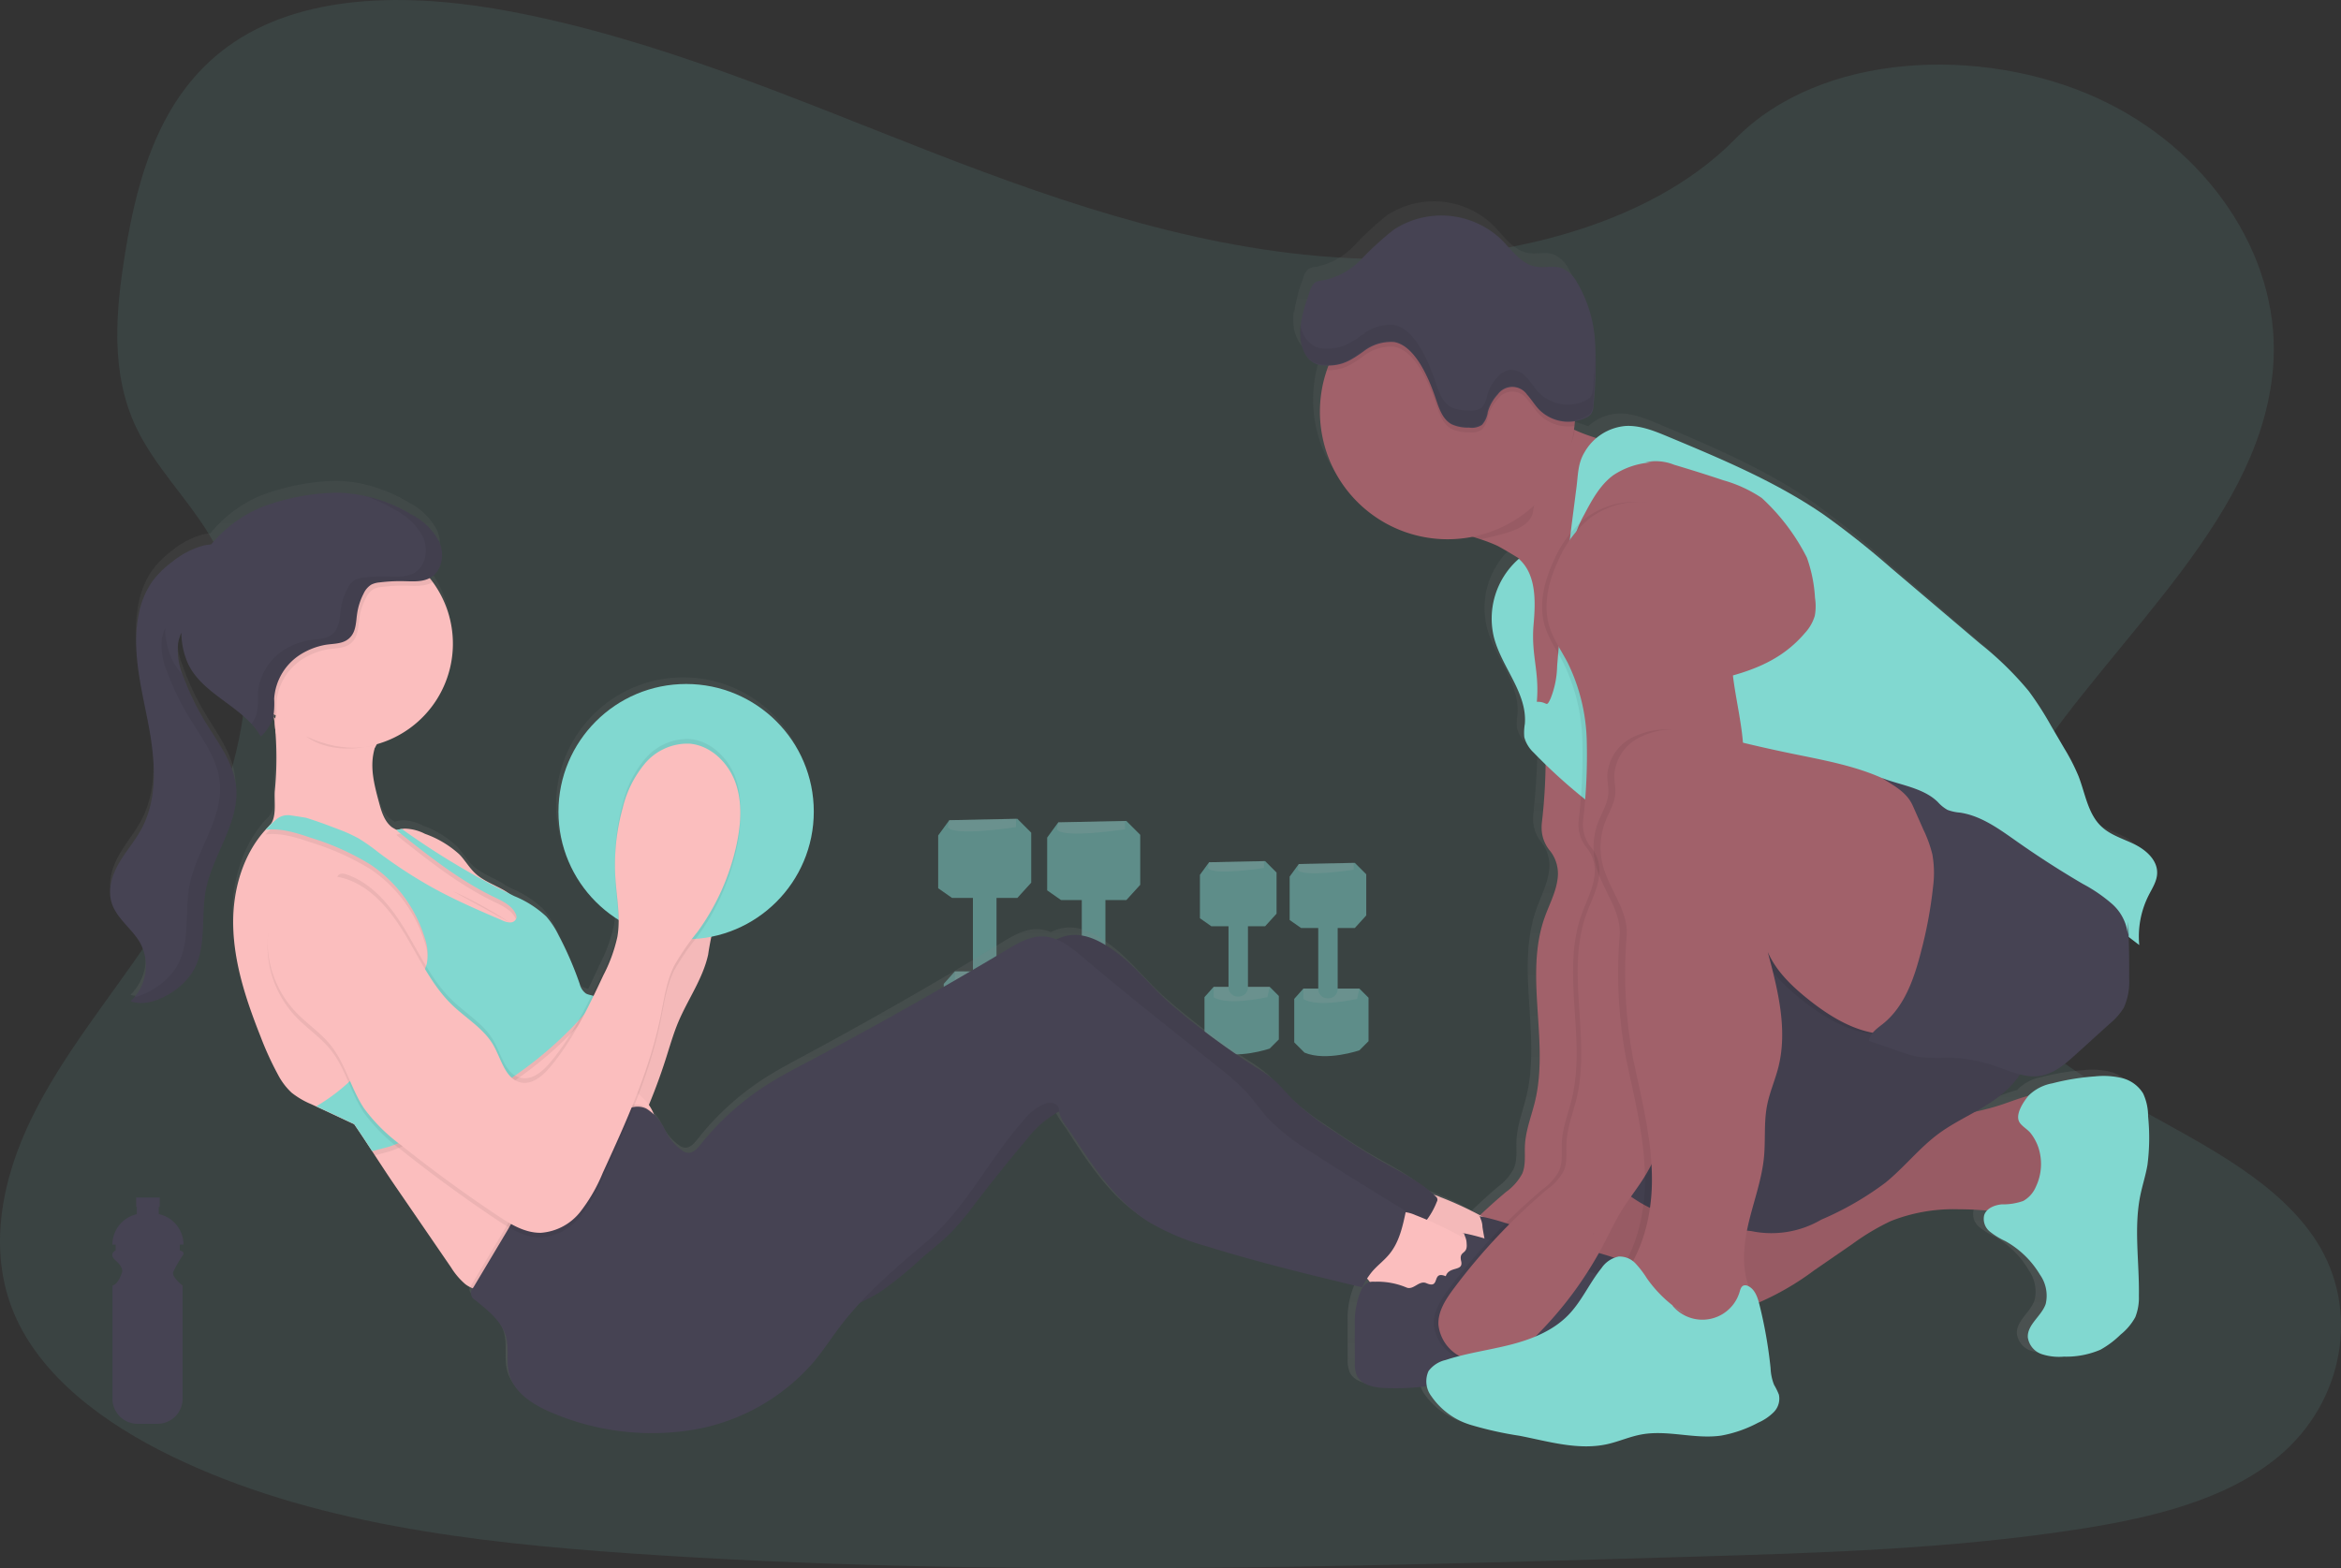 <svg xmlns="http://www.w3.org/2000/svg" xmlns:xlink="http://www.w3.org/1999/xlink" width="388" height="260" viewBox="0 0 388 260"><rect x="0" y="0" width="388" height="260" fill="#333333" stroke="none"/><defs><linearGradient id="a" x1="0.5" y1="1" x2="0.5" gradientUnits="objectBoundingBox"><stop offset="0" stop-color="gray" stop-opacity="0.251"/><stop offset="0.54" stop-color="gray" stop-opacity="0.122"/><stop offset="1" stop-color="gray" stop-opacity="0.102"/></linearGradient></defs><g transform="translate(-0.001 0)"><path d="M249.371,107.316c-24.874-.87-48.562-8.9-71.17-17.7s-45.03-18.545-69.307-23.2c-15.633-3-33.492-3.419-46.074,4.967C50.714,79.445,46.8,93.37,44.7,106.288c-1.583,9.721-2.512,19.954,1.822,29.052,3.011,6.319,8.355,11.629,12.053,17.682,12.871,21.054,3.779,47.02-10.167,67.581-6.54,9.643-14.124,18.845-19.169,29.112s-7.379,22.031-2.964,32.5c4.378,10.378,14.8,18.177,26.1,23.66,22.941,11.127,49.973,14.327,76.332,16.134,58.352,4,117.014,2.266,175.521.533,21.651-.641,43.4-1.291,64.7-4.643,11.831-1.861,24.042-4.815,32.63-11.95,10.9-9.053,13.6-24.385,6.3-35.741C395.6,251.168,361.711,246.441,353.154,226c-4.715-11.248.128-23.781,6.978-34.214,14.7-22.382,39.328-42.016,40.628-67.6.889-17.571-10.952-35.165-29.262-43.5-19.2-8.713-45.8-7.617-59.962,6.808C296.957,102.366,271.335,108.081,249.371,107.316Z" transform="translate(-23.94 -64.45)" fill="#81d8d0" opacity="0.1"/><g transform="translate(155.496 135.738)" opacity="0.5"><path d="M474.953,402.58l-11.28.233-1.844,2.532v8.748l2.3,1.611h10.821l2.3-2.532v-8.289Z" transform="translate(-461.83 -402.57)" fill="#81d8d0"/><path d="M501.82,468.392s-10.359,1.611-11.28,0l.233-1.149L501.82,467Z" transform="translate(-488.932 -467)" fill="#fff" opacity="0.2"/><path d="M501.623,542.1l1.841,1.844v8.765l-1.841,1.814s-6.675,2.3-11.05.458l-2.073-2.07v-8.765l1.844-2.073Z" transform="translate(-487.58 -516.764)" fill="#81d8d0"/><path d="M504.788,544.223s-8.057,1.841-10.818,0V542.15h11.279Z" transform="translate(-491.206 -516.817)" fill="#fff" opacity="0.2"/><path d="M506.76,502.3v12.453a1.867,1.867,0,0,1-1.955,1.766h0a1.868,1.868,0,0,1-1.955-1.766V502.3a1.891,1.891,0,0,1,2.184-1.756h0A1.841,1.841,0,0,1,506.76,502.3Z" transform="translate(-497.092 -489.23)" fill="#81d8d0"/><path d="M528.543,403.64l-11.28.229L515.42,406.4v8.748l2.3,1.611h10.821l2.3-2.532v-8.289Z" transform="translate(-497.355 -403.273)" fill="#81d8d0"/><path d="M555.419,469.469s-10.359,1.611-11.279,0l.229-1.15,11.05-.229Z" transform="translate(-524.463 -467.723)" fill="#fff" opacity="0.2"/><path d="M555.193,543.2l1.841,1.844v8.765l-1.841,1.824s-6.678,2.3-11.05.458l-2.073-2.07v-8.748l1.844-2.073Z" transform="translate(-523.091 -517.513)" fill="#81d8d0"/><path d="M558.378,545.273s-8.057,1.841-10.818,0V543.2h11.273Z" transform="translate(-526.73 -517.513)" fill="#fff" opacity="0.2"/><path d="M560.3,503.353v12.453a1.871,1.871,0,0,1-1.955,1.766h0a1.871,1.871,0,0,1-1.959-1.766V503.353a1.892,1.892,0,0,1,2.188-1.756h0a1.841,1.841,0,0,1,1.726,1.756Z" transform="translate(-532.584 -489.926)" fill="#81d8d0"/><path d="M601.324,423.39l-9.287.192-1.517,2.083v7.2l1.894,1.328h8.91l1.895-2.087v-6.823Z" transform="translate(-547.138 -416.365)" fill="#81d8d0"/><path d="M627.684,488.979s-8.526,1.325-9.284,0l.189-.947,9.1-.192Z" transform="translate(-573.69 -480.815)" fill="#fff" opacity="0.2"/><path d="M627.5,549.68l1.517,1.517v7.2l-1.517,1.517s-5.495,1.894-9.1.378l-1.706-1.706v-7.2l1.517-1.706Z" transform="translate(-572.556 -521.808)" fill="#81d8d0"/><path d="M630.116,551.386s-6.634,1.517-8.906,0V549.68h9.284Z" transform="translate(-575.553 -521.808)" fill="#fff" opacity="0.2"/><path d="M631.739,516.859V527.11a1.537,1.537,0,0,1-1.611,1.453h0a1.534,1.534,0,0,1-1.608-1.453V516.859a1.557,1.557,0,0,1,1.8-1.446h0A1.517,1.517,0,0,1,631.739,516.859Z" transform="translate(-580.398 -499.08)" fill="#81d8d0"/><path d="M645.441,424.26l-9.287.189-1.514,2.083v7.2l1.894,1.325h8.906l1.894-2.083v-6.823Z" transform="translate(-576.385 -416.941)" fill="#81d8d0"/><path d="M671.8,489.846s-8.529,1.328-9.287,0l.189-.947,9.1-.189Z" transform="translate(-602.93 -481.392)" fill="#fff" opacity="0.2"/><path d="M671.624,550.55l1.514,1.514v7.2l-1.514,1.517s-5.5,1.895-9.1.381l-1.7-1.7v-7.211l1.517-1.706Z" transform="translate(-601.81 -522.385)" fill="#81d8d0"/><path d="M674.226,552.256s-6.631,1.514-8.906,0V550.55h9.287Z" transform="translate(-604.793 -522.385)" fill="#fff" opacity="0.2"/><path d="M675.853,517.743v10.248a1.537,1.537,0,0,1-1.611,1.453h0a1.537,1.537,0,0,1-1.611-1.453V517.743a1.561,1.561,0,0,1,1.8-1.443h0A1.514,1.514,0,0,1,675.853,517.743Z" transform="translate(-609.639 -499.674)" fill="#81d8d0"/></g><path d="M413.072,310.347a5.684,5.684,0,0,0-3.5-2.573,12.779,12.779,0,0,0-4.4-.276,38.674,38.674,0,0,0-7.048,1.163,7.341,7.341,0,0,0-3.882,2.023c-.027.034-.057.074-.088.108-1.478.388-2.946.985-4.377,1.47a41.037,41.037,0,0,1-4.377,1.19,25.929,25.929,0,0,0,5.418-3.827,15.333,15.333,0,0,0,2.02-2.414,8.006,8.006,0,0,0,3.367.226c2.28-.391,4.121-2.023,5.835-3.615l5.512-5.078a11.188,11.188,0,0,0,2.357-2.7,10.569,10.569,0,0,0,.882-4.91c.027-2.313,0-4.626-.067-6.936l1.744,1.349a15.486,15.486,0,0,1,1.529-8.282,9.246,9.246,0,0,0,1.418-3.814c.027-2.118-1.791-3.783-3.653-4.721s-3.956-1.538-5.482-2.977c-2.269-2.141-2.694-5.557-3.815-8.491a33.752,33.752,0,0,0-2.357-4.643l-2.182-3.81a54.029,54.029,0,0,0-3.663-5.8,53.135,53.135,0,0,0-7.967-7.914l-14.762-12.736a138.756,138.756,0,0,0-11.075-8.912c-7.876-5.5-16.762-9.276-25.591-13.016-2.222-.944-4.536-1.9-6.94-1.787a7.931,7.931,0,0,0-4.862,2.084,29.014,29.014,0,0,1-3.7-1.41l-.094-.044c.027-.2.057-.395.077-.594.03-.263.047-.526.067-.792a6.173,6.173,0,0,0,1.906-.624,2.287,2.287,0,0,0,.785-.61,2.8,2.8,0,0,0,.4-1.494,67.063,67.063,0,0,0,.249-10.588,22.424,22.424,0,0,0-3.03-10.039,5.208,5.208,0,0,0-2.3-2.226c-1.347-.54-2.906-.037-4.344-.28-2.488-.421-4.041-2.859-5.842-4.657a14.155,14.155,0,0,0-17.607-1.551,51.5,51.5,0,0,0-5.367,4.97A11.9,11.9,0,0,1,278,174.31a3.047,3.047,0,0,0-1.269.337,2.619,2.619,0,0,0-.9,1.46,25.849,25.849,0,0,0-1.525,5.864c-.024-.121-.044-.243-.064-.364a11.455,11.455,0,0,0-.057,2.229,6.511,6.511,0,0,0,.8,2.7,3.655,3.655,0,0,0,1.842,1.76,5.01,5.01,0,0,0,1.775.287h.266c-.1.26-.192.519-.28.782a21.607,21.607,0,0,0-1.128,6.916,21.188,21.188,0,0,0,21.015,21.365,20.912,20.912,0,0,0,4.158-.438c.455.145.909.293,1.347.452a25.242,25.242,0,0,1,2.633,1.039c.364.172,1.835,1.032,3.613,2.141h0l-.121.253a13.413,13.413,0,0,0-3.869,12.959c1.286,5.014,5.505,9.313,5.081,14.476a8.854,8.854,0,0,0-.091,2.209,5.354,5.354,0,0,0,1.539,2.583c.593.654,1.209,1.288,1.835,1.909-.051,3.294-.337,6.586-.646,9.87-.027.287-.034.577-.037.87a6.075,6.075,0,0,0,1.455,3.868,6.28,6.28,0,0,1,1.182,4.566c-.266,2.279-1.387,4.347-2.138,6.508-3.387,9.722.774,20.684-1.569,30.722-.576,2.472-1.546,4.876-1.684,7.418-.077,1.588.172,3.254-.438,4.721a8.85,8.85,0,0,1-2.67,3.089q-2.206,1.892-4.3,3.912a59.436,59.436,0,0,0-6.512-3.069,11.7,11.7,0,0,0-1.111-.384c-2.633-2.468-5.953-4.046-9.071-5.861-2.586-1.5-5.051-3.187-7.529-4.873a42.119,42.119,0,0,1-6.758-5.331c-1.01-1.052-1.909-2.212-3-3.173a25.483,25.483,0,0,0-3.03-2.172,121.792,121.792,0,0,1-13.63-10.268c-3.276-2.846-5.957-6.511-9.458-9.064-2.145-1.565-4.64-2.991-7.266-2.7a6.925,6.925,0,0,0-2.394.738,6.253,6.253,0,0,0-2.2-.492c-2.135-.067-4.095,1.093-5.926,2.209q-16.163,9.836-32.83,18.8c-2.243,1.207-4.5,2.4-6.64,3.787a45.119,45.119,0,0,0-10.957,10c-.566.718-1.28,1.534-2.179,1.426a1.945,1.945,0,0,1-.7-.25,8.773,8.773,0,0,1-3.031-3.584,11.4,11.4,0,0,0-2.054-2.836h0a5.991,5.991,0,0,0-.721-1.349c1.2-2.954,2.226-5.979,3.182-9.024.5-1.6.98-3.207,1.616-4.758,1.569-3.837,4.071-7.314,4.957-11.374.212-.981.337-1.99.5-2.981a21.09,21.09,0,1,0-15.24-2.9v.118a14.939,14.939,0,0,1-.2,2.023,25.632,25.632,0,0,1-2.313,6.444c-.64,1.379-1.28,2.765-1.943,4.141a3.835,3.835,0,0,1-.919-.31,2.787,2.787,0,0,1-1.034-1.625,58.2,58.2,0,0,0-3.492-8.18,14.165,14.165,0,0,0-2.02-3.106,17.028,17.028,0,0,0-5.249-3.416c-.337-.162-.65-.337-.973-.492a8.3,8.3,0,0,0-.875-.57c-1.566-.887-3.3-1.524-4.61-2.765-.98-.931-1.653-2.141-2.569-3.129a16.4,16.4,0,0,0-5.674-3.473,7.52,7.52,0,0,0-3.344-.877,4.009,4.009,0,0,0-.488.054,7.74,7.74,0,0,0-.828.189,4.5,4.5,0,0,1-.747-.5c-1.249-.964-1.734-2.62-2.142-4.161-.673-2.576-1.384-5.243-.966-7.88a11.953,11.953,0,0,1,.3-1.349c.1-.172.205-.337.3-.523a17.6,17.6,0,0,0,9.2-27.131c-.172-.236-.337-.465-.529-.695l.2-.111c1.862-1.14,2.286-3.864,1.424-5.894a10.626,10.626,0,0,0-4.549-4.589c-.269-.165-.542-.32-.818-.475l-.236-.128c-.209-.115-.414-.226-.623-.337l-.246-.125c-.246-.125-.492-.243-.737-.357l-.111-.054c-.306-.138-.613-.273-.923-.4h0c-.3-.125-.6-.239-.9-.337l-.125-.047c-.286-.1-.576-.2-.865-.3l-.064-.02a22.608,22.608,0,0,0-6.553-1.106,37.838,37.838,0,0,0-12.543,2.462,21.613,21.613,0,0,0-8.307,6.238,8,8,0,0,0-1.387.229,13.936,13.936,0,0,0-4.96,2.634,15.836,15.836,0,0,0-3.3,3.278,14.153,14.153,0,0,0-2.226,5.318c-1.276,5.979.293,12.139,1.448,18.148s1.822,12.557-1.01,17.949c-1.067,2.023-2.583,3.78-3.7,5.766s-1.9,4.384-1.253,6.586c.785,2.674,3.367,4.357,4.714,6.784a8.324,8.324,0,0,1-.919,9.1c-.091.108-.182.216-.279.337a3.369,3.369,0,0,1-.364.364c2.125.749,4.492-.057,6.4-1.258a11.364,11.364,0,0,0,3.775-3.638c2.408-3.959,1.327-9.077,2.175-13.653,1.115-5.992,5.613-11.337,4.994-17.4-.418-4.07-3.071-7.472-5.155-10.973a43.431,43.431,0,0,1-3.468-7.391c-.037-.108-.074-.219-.114-.337h0a10.875,10.875,0,0,1-.764-5.4,7.553,7.553,0,0,1,.525-1.71v.2a13.251,13.251,0,0,0,1.148,5.1c2.1,4.384,7.169,6.407,10.384,9.961.135.148.263.3.391.455.037.04.071.084.1.128l.273.337.114.158c.084.118.168.236.246.357l.1.152c.108.172.216.337.317.523a8.031,8.031,0,0,0,1.993-3.035c.03-.1.051-.206.071-.31.027.027.05.057.077.088.064.361.114.722.162,1.086h0a7.339,7.339,0,0,0,.165,1.548,68.189,68.189,0,0,1-.165,9.809c-.114,1.737.337,4.316-.768,5.611l-.034.037a1.777,1.777,0,0,1-.212.209h0c-.189.2-.381.388-.559.59-3.7,4.181-5.388,10.116-5.3,15.8.088,6.471,2.152,12.74,4.492,18.759a52.709,52.709,0,0,0,2.882,6.407,11.188,11.188,0,0,0,2.226,3,13.409,13.409,0,0,0,3.233,1.932c.283.135.569.266.852.4l.724.337,5.512,2.623c1.01,1.487,1.987,3.015,2.973,4.545.141.216.279.438.424.654,1.078,1.686,2.162,3.372,3.266,5.011l9.29,13.778a11.607,11.607,0,0,0,2.323,2.772,4.742,4.742,0,0,0,.869.543,4.538,4.538,0,0,0,.482.2,1.54,1.54,0,0,0-.246,1.042,1.763,1.763,0,0,0,.673.88c2.1,1.74,4.435,3.574,5.095,6.248.468,1.905,0,3.945.421,5.861.771,3.453,4.182,5.547,7.408,6.876a41.447,41.447,0,0,0,22.941,2.735,33.5,33.5,0,0,0,19.951-11.465c1.529-1.882,2.832-3.935,4.283-5.877a49.192,49.192,0,0,1,3.27-3.932,26.972,26.972,0,0,0,3.573-1.976,69,69,0,0,0,6.734-5.611c1.653-1.443,3.384-2.806,4.9-4.384a51.373,51.373,0,0,0,3.815-4.721q4.041-5.362,8.347-10.511a16.639,16.639,0,0,1,5.307-4.721l.1-.04c.256,1.511,1.451,2.792,2.29,4.1,3.468,5.4,7.1,10.949,12.459,14.388a39.792,39.792,0,0,0,9.57,4.087c8.418,2.664,16.971,4.755,25.53,6.849.283-.54.559-1.039.869-1.524a4.627,4.627,0,0,1,.37.445c.037.054.067.111.1.165a1.218,1.218,0,0,0-.182.051,2.4,2.4,0,0,0-1.209,1.275,14.172,14.172,0,0,0-1.054,6.07c-.03,2.023,0,4.046,0,6.07a5.243,5.243,0,0,0,.337,2.219c.653,1.349,2.313,1.851,3.8,2.023a31.7,31.7,0,0,0,7.745-.3,5.979,5.979,0,0,0,.717,1.716,12.236,12.236,0,0,0,6.519,4.832,57.82,57.82,0,0,0,8.024,1.814c4.778.951,9.667,2.472,14.418,1.4,1.9-.428,3.7-1.258,5.6-1.622,4.34-.823,8.839.843,13.21.175a20.738,20.738,0,0,0,6.021-2.148,8.257,8.257,0,0,0,2.576-1.78,3.235,3.235,0,0,0,.832-2.93,11.837,11.837,0,0,0-.795-1.639,8.724,8.724,0,0,1-.569-2.765A76.019,76.019,0,0,0,349.8,345.73c-.024-.1-.051-.2-.077-.3a45.883,45.883,0,0,0,9.186-5.422l6.287-4.4a37.33,37.33,0,0,1,6.361-3.858,27.505,27.505,0,0,1,11.132-1.966c1.552,0,3.108.078,4.653.219a2.024,2.024,0,0,0-.434.749,2.779,2.779,0,0,0,.913,2.728,12,12,0,0,0,2.542,1.592,15.392,15.392,0,0,1,5.724,5.635,6.163,6.163,0,0,1,.943,4.906c-.673,2.043-3.074,3.453-2.936,5.6A3.448,3.448,0,0,0,396.357,354a9.129,9.129,0,0,0,3.7.425,14.059,14.059,0,0,0,6-1.157,15.532,15.532,0,0,0,3.31-2.522,9.623,9.623,0,0,0,2.424-2.913,8.884,8.884,0,0,0,.6-3.53c.1-5.652-.872-11.381.249-16.917.337-1.686.875-3.335,1.162-5.034a35.514,35.514,0,0,0,.108-8.133A8.9,8.9,0,0,0,413.072,310.347Z" transform="translate(-59.811 -130.082)" fill="url(#a)"/><path d="M762.139,330.963c-1.325.893-1.787,2.619-1.955,4.21-.718,6.766,2.073,13.464,1.888,20.263-.148,5.411-2.164,10.572-4.153,15.6a92.885,92.885,0,0,0-5.842,27.117c-.684,9.206-1.685,18.794-6.627,26.581-1.122,1.763-2.43,3.4-3.529,5.175-1.153,1.854-2.067,3.843-3.085,5.771a62.1,62.1,0,0,1-11.462,15.4,15.815,15.815,0,0,1-4.5,3.347,9.055,9.055,0,0,1-7.032.074,6.721,6.721,0,0,1-4.342-5.6c-.084-2.232,1.247-4.244,2.582-6.031a98.988,98.988,0,0,1,15.507-16.437,8.926,8.926,0,0,0,2.7-3.058c.61-1.453.361-3.1.438-4.676.125-2.511,1.1-4.895,1.686-7.342,2.36-9.941-1.834-20.8,1.578-30.427.758-2.141,1.884-4.187,2.151-6.442a6.122,6.122,0,0,0-1.19-4.524,5.947,5.947,0,0,1-1.46-3.83,7.291,7.291,0,0,1,.034-.86,92.941,92.941,0,0,0,.6-13.272,31.115,31.115,0,0,0-3.145-12.81c-1.058-2.039-2.427-3.947-3.081-6.149-1.052-3.563-.081-7.416,1.487-10.787a18.82,18.82,0,0,1,5.134-6.954,13.753,13.753,0,0,1,15.207-.967c3.418,2.043,5.758,5.478,7.656,8.98C760.74,325.876,762.159,328.043,762.139,330.963Z" transform="translate(-479.983 -228.818)" opacity="0.06"/><path d="M766.8,263.364q-.971,2.619-1.932,5.239c-.425,1.146-.846,2.3-1.284,3.449-2.023,5.282-4.285,10.481-7.824,14.853.529-.654-4.45-3.944-8.121-6.189-1.79-1.1-3.273-1.952-3.637-2.12a26.576,26.576,0,0,0-2.653-1.032c-1.4-.472-2.815-.88-4.214-1.389-3.236-1.17-.974-2.926.411-4.814,4.534-6.182,5.394-14.63,10.541-20.31a18.982,18.982,0,0,0,8.522,8.242c.071.037.145.071.219.1,3.058,1.429,6.435,2.046,9.6,3.243.172.064.371.155.428.337A.674.674,0,0,1,766.8,263.364Z" transform="translate(-495.87 -188.129)" fill="#a1616a"/><path d="M796.9,620.927a15.207,15.207,0,0,0-1.568,14.553,4.932,4.932,0,0,0,1.136,1.756,5.319,5.319,0,0,0,2.168,1.011c6.695,1.9,13.842,1.53,20.7.337a36.417,36.417,0,0,0,6.816-1.736,45.534,45.534,0,0,0,9.419-5.441l6.331-4.362a38.367,38.367,0,0,1,6.405-3.823,28.154,28.154,0,0,1,11.209-1.945,52.3,52.3,0,0,1,9.776.934c2.147.415,4.719.843,6.23-.725a5.9,5.9,0,0,0,1.288-3.408,50.789,50.789,0,0,0-.037-14.35,1.863,1.863,0,0,0-.415-1.1,1.685,1.685,0,0,0-.836-.381c-2.983-.674-5.977.725-8.876,1.686-6.024,2-12.493,2.242-18.622,3.89-6.432,1.729-12.473,5-19.121,5.667-3.169.317-6.351.04-9.527.111-2.946.064-5.694,1.082-8.579,1.2C805.23,615.055,800.393,616.026,796.9,620.927Z" transform="translate(-534.899 -420.79)" fill="#a1616a"/><path d="M796.9,620.927a15.207,15.207,0,0,0-1.568,14.553,4.932,4.932,0,0,0,1.136,1.756,5.319,5.319,0,0,0,2.168,1.011c6.695,1.9,13.842,1.53,20.7.337a36.417,36.417,0,0,0,6.816-1.736,45.534,45.534,0,0,0,9.419-5.441l6.331-4.362a38.367,38.367,0,0,1,6.405-3.823,28.154,28.154,0,0,1,11.209-1.945,52.3,52.3,0,0,1,9.776.934c2.147.415,4.719.843,6.23-.725a5.9,5.9,0,0,0,1.288-3.408,50.789,50.789,0,0,0-.037-14.35,1.863,1.863,0,0,0-.415-1.1,1.685,1.685,0,0,0-.836-.381c-2.983-.674-5.977.725-8.876,1.686-6.024,2-12.493,2.242-18.622,3.89-6.432,1.729-12.473,5-19.121,5.667-3.169.317-6.351.04-9.527.111-2.946.064-5.694,1.082-8.579,1.2C805.23,615.055,800.393,616.026,796.9,620.927Z" transform="translate(-534.899 -420.79)" opacity="0.06"/><path d="M818.041,544.583a4.563,4.563,0,0,0-.077,2.262,4.213,4.213,0,0,0,1.348,1.814c5.731,5.131,13.919,6.193,21.575,7.025a16.333,16.333,0,0,0,11.576-1.9,51.239,51.239,0,0,0,10.615-6.115c3.118-2.528,5.62-5.765,8.849-8.148,3.671-2.7,8.185-4.241,11.461-7.416a15.408,15.408,0,0,0,4.494-8.515,24.3,24.3,0,0,0,0-6.708,19.951,19.951,0,0,0-1.915-7.447,18.005,18.005,0,0,0-6.29-6.247,32.657,32.657,0,0,0-17.867-5.529c-8.765.078-16.855,5.178-23.146,10.905a68.121,68.121,0,0,0-15.844,21.551A65.81,65.81,0,0,0,818.041,544.583Z" transform="translate(-550.603 -351.578)" fill="#464353"/><path d="M818.041,544.583a4.563,4.563,0,0,0-.077,2.262,4.213,4.213,0,0,0,1.348,1.814c5.731,5.131,13.919,6.193,21.575,7.025a16.333,16.333,0,0,0,11.576-1.9,51.239,51.239,0,0,0,10.615-6.115c3.118-2.528,5.62-5.765,8.849-8.148,3.671-2.7,8.185-4.241,11.461-7.416a15.408,15.408,0,0,0,4.494-8.515,24.3,24.3,0,0,0,0-6.708,19.951,19.951,0,0,0-1.915-7.447,18.005,18.005,0,0,0-6.29-6.247,32.657,32.657,0,0,0-17.867-5.529c-8.765.078-16.855,5.178-23.146,10.905a68.121,68.121,0,0,0-15.844,21.551A65.81,65.81,0,0,0,818.041,544.583Z" transform="translate(-550.603 -351.578)" opacity="0.06"/><path d="M762.139,330.963c-1.325.893-1.787,2.619-1.955,4.21-.718,6.766,2.073,13.464,1.888,20.263-.148,5.411-2.164,10.572-4.153,15.6a92.885,92.885,0,0,0-5.842,27.117c-.684,9.206-1.685,18.794-6.627,26.581-1.122,1.763-2.43,3.4-3.529,5.175-1.153,1.854-2.067,3.843-3.085,5.771a62.1,62.1,0,0,1-11.462,15.4,15.815,15.815,0,0,1-4.5,3.347,9.055,9.055,0,0,1-7.032.074,6.721,6.721,0,0,1-4.342-5.6c-.084-2.232,1.247-4.244,2.582-6.031a98.988,98.988,0,0,1,15.507-16.437,8.926,8.926,0,0,0,2.7-3.058c.61-1.453.361-3.1.438-4.676.125-2.511,1.1-4.895,1.686-7.342,2.36-9.941-1.834-20.8,1.578-30.427.758-2.141,1.884-4.187,2.151-6.442a6.122,6.122,0,0,0-1.19-4.524,5.947,5.947,0,0,1-1.46-3.83,7.291,7.291,0,0,1,.034-.86,92.941,92.941,0,0,0,.6-13.272,31.115,31.115,0,0,0-3.145-12.81c-1.058-2.039-2.427-3.947-3.081-6.149-1.052-3.563-.081-7.416,1.487-10.787a18.82,18.82,0,0,1,5.134-6.954,13.753,13.753,0,0,1,15.207-.967c3.418,2.043,5.758,5.478,7.656,8.98C760.74,325.876,762.159,328.043,762.139,330.963Z" transform="translate(-479.983 -228.818)" fill="#a1616a"/><ellipse cx="12.759" cy="20.021" rx="12.759" ry="20.021" transform="translate(250.769 84.714)" fill="#a1616a"/><path d="M704.348,662.862a4.45,4.45,0,0,1,.674,3.708,6.482,6.482,0,0,0,4.143,1.207,12.811,12.811,0,0,0,4.264-.981,14.093,14.093,0,0,0,3.317-1.739,14.622,14.622,0,0,0,4.045-5.09c.57-1.065,1.055-2.444.337-3.4a3.263,3.263,0,0,0-1.011-.782,60.061,60.061,0,0,0-8.091-3.846,5.947,5.947,0,0,0-2.441-.546,5.231,5.231,0,0,0-2.8,1.257,15.169,15.169,0,0,0-4.355,5.394c-.317.674-1.274,2.275-.8,2.97.216.32,1.011.432,1.348.634a4.359,4.359,0,0,1,1.365,1.217Z" transform="translate(-473.333 -453.482)" fill="#fbbebe"/><path d="M704.348,662.862a4.45,4.45,0,0,1,.674,3.708,6.482,6.482,0,0,0,4.143,1.207,12.811,12.811,0,0,0,4.264-.981,14.093,14.093,0,0,0,3.317-1.739,14.622,14.622,0,0,0,4.045-5.09c.57-1.065,1.055-2.444.337-3.4a3.263,3.263,0,0,0-1.011-.782,60.061,60.061,0,0,0-8.091-3.846,5.947,5.947,0,0,0-2.441-.546,5.231,5.231,0,0,0-2.8,1.257,15.169,15.169,0,0,0-4.355,5.394c-.317.674-1.274,2.275-.8,2.97.216.32,1.011.432,1.348.634a4.359,4.359,0,0,1,1.365,1.217Z" transform="translate(-473.333 -453.482)" opacity="0.03"/><path d="M716.337,662.238c5.7,1.059,10.949,3.816,16.555,5.3a55.01,55.01,0,0,1,6.772,1.894,9.219,9.219,0,0,1,5.144,4.544,13.014,13.014,0,0,1,.779,3.209c.243,1.554.442,3.29-.482,4.564-.974,1.349-2.815,1.645-4.463,1.844-5.926.7-11.853,1.412-17.8,1.911a31.113,31.113,0,0,0-3.59.428c-.978.2-1.932.492-2.9.721-1.258.293-2.535.479-3.809.674a39.315,39.315,0,0,1-9.83.58c-1.493-.165-3.165-.647-3.823-2a5.092,5.092,0,0,1-.337-2.2c-.017-2-.034-4,0-6a13.61,13.61,0,0,1,1.062-6.014,2.39,2.39,0,0,1,1.217-1.264,2.8,2.8,0,0,1,1.045-.094,12.344,12.344,0,0,1,5.134.917c1.244.617,2.255,1.645,3.523,2.2,2.4,1.065,5.3.3,7.726,1.3a9.673,9.673,0,0,0,.017-5.3,41.254,41.254,0,0,1-1.19-5.373,3.425,3.425,0,0,0-.229-1.173C716.674,662.545,716.735,662.181,716.337,662.238Z" transform="translate(-471.38 -460.658)" fill="#464353"/><path d="M716.337,662.238c5.7,1.059,10.949,3.816,16.555,5.3a55.01,55.01,0,0,1,6.772,1.894,9.219,9.219,0,0,1,5.144,4.544,13.014,13.014,0,0,1,.779,3.209c.243,1.554.442,3.29-.482,4.564-.974,1.349-2.815,1.645-4.463,1.844-5.926.7-11.853,1.412-17.8,1.911a31.113,31.113,0,0,0-3.59.428c-.978.2-1.932.492-2.9.721-1.258.293-2.535.479-3.809.674a39.315,39.315,0,0,1-9.83.58c-1.493-.165-3.165-.647-3.823-2a5.092,5.092,0,0,1-.337-2.2c-.017-2-.034-4,0-6a13.61,13.61,0,0,1,1.062-6.014,2.39,2.39,0,0,1,1.217-1.264,2.8,2.8,0,0,1,1.045-.094,12.344,12.344,0,0,1,5.134.917c1.244.617,2.255,1.645,3.523,2.2,2.4,1.065,5.3.3,7.726,1.3a9.673,9.673,0,0,0,.017-5.3,41.254,41.254,0,0,1-1.19-5.373,3.425,3.425,0,0,0-.229-1.173C716.674,662.545,716.735,662.181,716.337,662.238Z" transform="translate(-471.38 -460.658)" opacity="0.06"/><path d="M176.568,450.736c-1.15-.364-2.259.654-2.9,1.685-2.677,4.207-2.457,9.823-.317,14.327a10.874,10.874,0,0,0,2.077,3.091,19.994,19.994,0,0,0,4.045,2.7,30.438,30.438,0,0,1,9.7,9.1c1.648,2.431,2.946,5.1,4.817,7.366,4.6,5.569,12.173,8.091,16.639,13.754,1.069,1.348,1.972,2.913,3.4,3.894a5.778,5.778,0,0,0,9.045-4.477,64.941,64.941,0,0,0,4.507-8.148,96.96,96.96,0,0,0,5.057-13.1c.5-1.584.988-3.179,1.628-4.72,1.581-3.8,4.1-7.244,4.989-11.263a48.592,48.592,0,0,1,.964-4.851,9.233,9.233,0,0,1,2.319-3.708c3.506-3.408,5.394-8.374,8.182-12.385a26.737,26.737,0,0,0,3.058-5.073,8.025,8.025,0,0,0,.337-5.788,4.827,4.827,0,0,0-4.5-3.246,6.83,6.83,0,0,0-2.525.775,28.132,28.132,0,0,0-7.4,5.1,35.8,35.8,0,0,0-2.7,2.9c-4.119,4.922-7.342,10.9-7.625,17.307-.094,2.2.081,4.635-1.315,6.338-3.85,4.7-5.087,11.168-8.37,16.285-1.52,2.36-3.263,4.8-5.862,5.879a2.5,2.5,0,0,1-1.234.243c-1.038-.118-1.635-1.21-2.073-2.161a83.628,83.628,0,0,0-5.93-10.7,10.193,10.193,0,0,0-3.27-3.523c-.964-.536-2.083-.775-2.99-1.4a8.855,8.855,0,0,1-2.582-3.752,58.292,58.292,0,0,0-8.026-12.513c-1.463-1.743-3.391-3.543-5.65-3.283C179.912,447.628,178.6,449.89,176.568,450.736Z" transform="translate(-121.889 -306.655)" fill="#fbbebe"/><path d="M176.568,450.736c-1.15-.364-2.259.654-2.9,1.685-2.677,4.207-2.457,9.823-.317,14.327a10.874,10.874,0,0,0,2.077,3.091,19.994,19.994,0,0,0,4.045,2.7,30.438,30.438,0,0,1,9.7,9.1c1.648,2.431,2.946,5.1,4.817,7.366,4.6,5.569,12.173,8.091,16.639,13.754,1.069,1.348,1.972,2.913,3.4,3.894a5.778,5.778,0,0,0,9.045-4.477,64.941,64.941,0,0,0,4.507-8.148,96.96,96.96,0,0,0,5.057-13.1c.5-1.584.988-3.179,1.628-4.72,1.581-3.8,4.1-7.244,4.989-11.263a48.592,48.592,0,0,1,.964-4.851,9.233,9.233,0,0,1,2.319-3.708c3.506-3.408,5.394-8.374,8.182-12.385a26.737,26.737,0,0,0,3.058-5.073,8.025,8.025,0,0,0,.337-5.788,4.827,4.827,0,0,0-4.5-3.246,6.83,6.83,0,0,0-2.525.775,28.132,28.132,0,0,0-7.4,5.1,35.8,35.8,0,0,0-2.7,2.9c-4.119,4.922-7.342,10.9-7.625,17.307-.094,2.2.081,4.635-1.315,6.338-3.85,4.7-5.087,11.168-8.37,16.285-1.52,2.36-3.263,4.8-5.862,5.879a2.5,2.5,0,0,1-1.234.243c-1.038-.118-1.635-1.21-2.073-2.161a83.628,83.628,0,0,0-5.93-10.7,10.193,10.193,0,0,0-3.27-3.523c-.964-.536-2.083-.775-2.99-1.4a8.855,8.855,0,0,1-2.582-3.752,58.292,58.292,0,0,0-8.026-12.513c-1.463-1.743-3.391-3.543-5.65-3.283C179.912,447.628,178.6,449.89,176.568,450.736Z" transform="translate(-121.889 -306.655)" opacity="0.03"/><ellipse cx="8.886" cy="8.02" rx="8.886" ry="8.02" transform="translate(45.557 111.923)" fill="#fbbebe"/><circle cx="3.199" cy="3.199" r="3.199" transform="translate(59.577 115.094)" fill="#fbbebe"/><ellipse cx="12.24" cy="3.273" rx="12.24" ry="3.273" transform="translate(43.369 113.395)" fill="#fbbebe"/><path d="M148.154,356.169a22.175,22.175,0,0,1,.7,2.882,17.215,17.215,0,0,1-2.65-3.482,2.593,2.593,0,0,1-.469-.742,19.8,19.8,0,0,1-1.837-7.9,17.314,17.314,0,1,1,21.865,16.7,21.632,21.632,0,0,0,1.348-5.141,3.708,3.708,0,0,0-.249-1.736,3.958,3.958,0,0,0-1.271-1.463,10.979,10.979,0,0,0-6.836-2.077,18.76,18.76,0,0,0-7.029,1.686c-.7.3-1.534.7-2.36.981A6.14,6.14,0,0,1,148.154,356.169Z" transform="translate(-103.461 -240.202)" fill="#fbbebe"/><path d="M200.116,451.941c-1.109,1.777-3.479,2.319-5.562,2.161-3.883-.287-7.416-2.36-10.417-4.854s-5.623-5.394-8.691-7.794c-5.707-4.473-12.136-6.27-19.4-6.375,1.419-1.176.9-3.968,1.011-5.8a56.713,56.713,0,0,0,0-11.168c-.051-.394-.108-.782-.175-1.17.115.121.236.239.361.361a17.334,17.334,0,0,0,16.548,4.221,13.481,13.481,0,0,0-.435,1.793c-.418,2.606.283,5.249.974,7.8.411,1.527.9,3.165,2.157,4.119a9.5,9.5,0,0,0,2.811,1.19,15.507,15.507,0,0,1,5.239,3.034,42.38,42.38,0,0,0,3.165,2.835,22.033,22.033,0,0,0,3.422,1.766,42.811,42.811,0,0,1,8.225,4.986,2.7,2.7,0,0,1,1.069,1.267,2.084,2.084,0,0,1-.307,1.628Z" transform="translate(-111.515 -298.082)" fill="#fbbebe"/><path d="M208.443,516.6c-.233,1.537-1.642,2.737-2.636,3.931-2.7,3.263-5.444,6.536-8.468,9.523A132.5,132.5,0,0,1,187,538.937l-4.6,3.685a5.8,5.8,0,0,1-1.959,1.18,3.577,3.577,0,0,1-2.522-.3,4.928,4.928,0,0,1-.873-.536,11.823,11.823,0,0,1-2.34-2.747q-4.672-6.82-9.355-13.643c-1.112-1.625-2.2-3.293-3.29-4.962-.145-.216-.283-.435-.428-.651-.991-1.517-1.979-3.034-2.993-4.5l-5.549-2.6-.728-.337-.86-.4a13.62,13.62,0,0,1-3.253-1.911,11.015,11.015,0,0,1-2.242-2.97,51.982,51.982,0,0,1-2.906-6.361c-2.36-5.957-4.436-12.166-4.524-18.578-.078-5.64,1.588-11.505,5.336-15.645a16.783,16.783,0,0,1,1.648-1.6,2.948,2.948,0,0,1,2.393-.826c.927.132,1.807.266,2.7.418q3.681.634,7.305,1.551c2.178.556,4.433,1.19,6.634.748.354-.071.7-.172,1.055-.263.287-.074.57-.145.863-.192a4.007,4.007,0,0,1,.492-.054,7.74,7.74,0,0,1,3.371.87,16.75,16.75,0,0,1,5.731,3.438c.924.978,1.6,2.178,2.586,3.1,1.315,1.23,3.068,1.861,4.645,2.741a8.317,8.317,0,0,1,.88.563,10,10,0,0,1,1.686,1.6h0c2.043,2.41,3.256,5.663,5.512,8.06a32.9,32.9,0,0,1,4.672,6.327c.212.381.418.765.62,1.156q.506.976.941,1.979c.074.172.148.337.216.516a30.92,30.92,0,0,1,1.109,3.091c.765,2.545,1.274,5.293,2.973,7.335,1.187,1.419,2.832,2.36,4.217,3.583a7.46,7.46,0,0,1,2.05,2.788A3.984,3.984,0,0,1,208.443,516.6Z" transform="translate(-99.929 -330.067)" fill="#fbbebe"/><path d="M209.583,497.866q-.58.732-1.19,1.443c-.067.088-.142.172-.216.256a64.383,64.383,0,0,1-12.089,10.959c-2.771,1.935-5.694,3.651-8.61,5.363l-5.394,3.159a33.4,33.4,0,0,1-7.042,3.422c-.8.239-1.642.432-2.461.657-.145-.216-.283-.435-.428-.651-.991-1.517-1.979-3.034-2.993-4.5l-5.549-2.6a32.5,32.5,0,0,0,8.043-7.207,87.4,87.4,0,0,0,8.519-13.606,10.226,10.226,0,0,0,1.048-2.427,8.346,8.346,0,0,0-.361-4.285,22.586,22.586,0,0,0-9.034-12.18,42.693,42.693,0,0,0-9.918-4.44c-2.4-.829-5.023-1.632-7.46-1.291a16.4,16.4,0,0,1,1.648-1.594,2.939,2.939,0,0,1,2.393-.829c.927.132,1.807.266,2.7.421,1.8.553,3.577,1.214,5.34,1.895a25.043,25.043,0,0,1,3.371,1.527,30.192,30.192,0,0,1,3.1,2.174,77.579,77.579,0,0,0,9.21,6.038c3.708,2.046,7.6,3.708,11.492,5.394a3.058,3.058,0,0,0,1.332.337,1.045,1.045,0,0,0,1.011-.789,1.271,1.271,0,0,0-.162-.7c-.674-1.379-2.2-2.073-3.59-2.744-5.751-2.785-10.808-6.793-15.81-10.771a1.588,1.588,0,0,1-.317-.337l.863-.192a128.6,128.6,0,0,0,17.681,10.659q.489.249.981.485c.236.118.469.233.708.337h0a15.089,15.089,0,0,1,4.575,3.034A13.969,13.969,0,0,1,203,487.352a57.716,57.716,0,0,1,3.519,8.09,1.824,1.824,0,0,0,.064.175,3.114,3.114,0,0,0,.62,1.156,1.312,1.312,0,0,0,.354.28C208.191,497.428,209.061,497.387,209.583,497.866Z" transform="translate(-110.454 -331.583)" opacity="0.06"/><path d="M177.046,467.5a128.254,128.254,0,0,0,17.681,10.656l.981.489a17.463,17.463,0,0,1,5.286,3.371,14.071,14.071,0,0,1,2.023,3.074,57.14,57.14,0,0,1,3.516,8.09,2.736,2.736,0,0,0,1.042,1.611c.573.317,1.483.293,1.992.772-.458.573-.924,1.139-1.406,1.685a64.286,64.286,0,0,1-12.089,10.963c-2.771,1.935-5.694,3.651-8.61,5.363l-5.394,3.159a33.548,33.548,0,0,1-7.042,3.418c-.94.287-1.935.5-2.889.779-.991-1.517-1.979-3.034-2.993-4.5l-6.277-2.94a31.591,31.591,0,0,0,8.765-7.639,87.212,87.212,0,0,0,8.519-13.6,10.284,10.284,0,0,0,1.048-2.427,8.358,8.358,0,0,0-.361-4.288,22.586,22.586,0,0,0-9.011-12.146,42.835,42.835,0,0,0-9.918-4.44c-2.4-.826-5.023-1.632-7.46-1.288a16.8,16.8,0,0,1,1.648-1.6,2.947,2.947,0,0,1,2.393-.826c.927.131,1.807.266,2.7.418,1.8.556,3.577,1.217,5.34,1.9a24.6,24.6,0,0,1,3.371,1.527,30.185,30.185,0,0,1,3.1,2.174,77.528,77.528,0,0,0,9.223,6.021c3.708,2.05,7.6,3.725,11.492,5.394a3.051,3.051,0,0,0,1.332.337,1.038,1.038,0,0,0,1.011-.789,1.264,1.264,0,0,0-.162-.7c-.674-1.379-2.2-2.077-3.59-2.744-5.751-2.784-10.808-6.8-15.81-10.787a1.493,1.493,0,0,1-.317-.337Z" transform="translate(-110.454 -330.072)" fill="#81d8d0"/><circle cx="21.16" cy="21.16" r="21.16" transform="translate(92.561 113.399)" fill="#81d8d0"/><path d="M400.136,587.908c3.961-1.244,7.983-2.511,11.462-4.787a67.707,67.707,0,0,0,6.769-5.556c1.669-1.429,3.408-2.778,4.939-4.355a51.448,51.448,0,0,0,3.843-4.659q4.059-5.313,8.384-10.423a16.83,16.83,0,0,1,5.343-4.679c3.84-1.8,8.347-.587,12.4.651a115.34,115.34,0,0,1,17.782,6.641c3.229,1.608,6.358,3.4,9.618,4.942a136.063,136.063,0,0,0,18.591,6.668,2.36,2.36,0,0,0,1.483.121,2.182,2.182,0,0,0,.88-.735,12.56,12.56,0,0,0,1.952-3.371.647.647,0,0,0-.158-.873c-2.7-2.626-6.2-4.241-9.466-6.112-2.6-1.487-5.094-3.155-7.581-4.824a41.476,41.476,0,0,1-6.806-5.279c-1.011-1.042-1.921-2.191-3.017-3.142a25.275,25.275,0,0,0-3.068-2.151,123.27,123.27,0,0,1-13.727-10.17c-3.3-2.818-6-6.449-9.52-8.977-2.161-1.551-4.676-2.963-7.319-2.68-3.216.337-5.589,3.034-7.831,5.36-7.534,7.824-17.041,13.424-25.448,20.3C402.775,555.432,396.36,562.1,388,565.056c.374,1.24.506,2.481.883,3.708a38.744,38.744,0,0,0,1.756,5,39.353,39.353,0,0,0,2.336,4.18l3.351,5.471a13.833,13.833,0,0,0,2.343,3.125C399.175,587.028,400.136,587.2,400.136,587.908Z" transform="translate(-265.446 -369.117)" fill="#464353"/><path d="M400.136,587.908c3.961-1.244,7.983-2.511,11.462-4.787a67.707,67.707,0,0,0,6.769-5.556c1.669-1.429,3.408-2.778,4.939-4.355a51.448,51.448,0,0,0,3.843-4.659q4.059-5.313,8.384-10.423a16.83,16.83,0,0,1,5.343-4.679c3.84-1.8,8.347-.587,12.4.651a115.34,115.34,0,0,1,17.782,6.641c3.229,1.608,6.358,3.4,9.618,4.942a136.063,136.063,0,0,0,18.591,6.668,2.36,2.36,0,0,0,1.483.121,2.182,2.182,0,0,0,.88-.735,12.56,12.56,0,0,0,1.952-3.371.647.647,0,0,0-.158-.873c-2.7-2.626-6.2-4.241-9.466-6.112-2.6-1.487-5.094-3.155-7.581-4.824a41.476,41.476,0,0,1-6.806-5.279c-1.011-1.042-1.921-2.191-3.017-3.142a25.275,25.275,0,0,0-3.068-2.151,123.27,123.27,0,0,1-13.727-10.17c-3.3-2.818-6-6.449-9.52-8.977-2.161-1.551-4.676-2.963-7.319-2.68-3.216.337-5.589,3.034-7.831,5.36-7.534,7.824-17.041,13.424-25.448,20.3C402.775,555.432,396.36,562.1,388,565.056c.374,1.24.506,2.481.883,3.708a38.744,38.744,0,0,0,1.756,5,39.353,39.353,0,0,0,2.336,4.18l3.351,5.471a13.833,13.833,0,0,0,2.343,3.125C399.175,587.028,400.136,587.2,400.136,587.908Z" transform="translate(-265.446 -369.117)" opacity="0.06"/><path d="M692.2,671.752a4.46,4.46,0,0,1,.674,3.708A6.469,6.469,0,0,0,697,676.677a12.985,12.985,0,0,0,4.274-.978,14.229,14.229,0,0,0,3.317-1.739,14.8,14.8,0,0,0,4.062-5.094c.57-1.062,1.055-2.441.32-3.4a3.174,3.174,0,0,0-1.011-.782,60.193,60.193,0,0,0-8.074-3.846,6.017,6.017,0,0,0-2.441-.549,5.236,5.236,0,0,0-2.8,1.261,15.168,15.168,0,0,0-4.352,5.394c-.317.674-1.274,2.279-.8,2.973.216.32,1.011.432,1.348.63A4.363,4.363,0,0,1,692.2,671.752Z" transform="translate(-465.284 -459.381)" fill="#fbbebe"/><path d="M708.56,670.618c5.7,1.062,10.949,3.816,16.555,5.3a55.015,55.015,0,0,1,6.773,1.895,9.219,9.219,0,0,1,5.144,4.544,13.058,13.058,0,0,1,.779,3.209c.243,1.554.442,3.29-.482,4.564-.974,1.348-2.815,1.648-4.463,1.844-5.926.708-11.853,1.412-17.8,1.911a31.878,31.878,0,0,0-3.583.428c-.978.2-1.932.492-2.9.721-1.254.3-2.535.479-3.809.674a39.319,39.319,0,0,1-9.83.576c-1.493-.165-3.166-.647-3.823-2a5.092,5.092,0,0,1-.337-2.2c0-2-.034-4,0-6a13.61,13.61,0,0,1,1.062-6.014,2.4,2.4,0,0,1,1.217-1.264,2.792,2.792,0,0,1,1.045-.094,12.345,12.345,0,0,1,5.134.917c1.244.617,2.141-1.227,3.408-.674,2.4,1.062.775-2.157,3.2-1.156.566-1.746,2.973-.708,2.555-2.5s1.082-1.011.91-2.852a3.444,3.444,0,0,0-.229-1.173C708.9,670.925,708.957,670.561,708.56,670.618Z" transform="translate(-466.229 -466.213)" fill="#464353"/><path d="M175.18,336.721c-1.308.762-2.929.62-4.453.587a27.685,27.685,0,0,0-3.988.206,3.765,3.765,0,0,0-1.372.364,3.431,3.431,0,0,0-1.274,1.487,10.539,10.539,0,0,0-1.075,3.31c-.189,1.3-.169,2.717-.978,3.745-1.1,1.4-2.822,1.183-4.382,1.46a11.8,11.8,0,0,0-3.846,1.47,9.5,9.5,0,0,0-4.457,6.543c-.044.307-.074.61-.088.917-.034.87.054,1.756-.061,2.609a4.539,4.539,0,0,1-.128.63,1.35,1.35,0,0,1-.057.179c-.051-.394-.108-.782-.175-1.17a17.218,17.218,0,0,1-2.65-3.482,2.592,2.592,0,0,1-.469-.742,19.8,19.8,0,0,1-1.837-7.9,17.31,17.31,0,0,1,31.287-10.214Z" transform="translate(-103.454 -240.208)" opacity="0.06"/><path d="M132.644,314.872a10.552,10.552,0,0,0-4.578-4.544,24.923,24.923,0,0,0-12.3-3.658,37.18,37.18,0,0,0-12.591,2.4,21.7,21.7,0,0,0-8.364,6.176,8.408,8.408,0,0,0-1.4.226,14.1,14.1,0,0,0-4.993,2.609,15.89,15.89,0,0,0-3.324,3.246,13.95,13.95,0,0,0-2.242,5.269c-1.284,5.919.3,12.028,1.456,17.971s1.837,12.436-1.011,17.776c-1.075,2.023-2.6,3.742-3.749,5.711s-1.908,4.339-1.257,6.523c.775,2.656,3.385,4.342,4.746,6.732a8.091,8.091,0,0,1-1.574,9.682c2.141.742,4.524-.057,6.452-1.244a11.4,11.4,0,0,0,3.8-3.6c2.424-3.924,1.348-8.991,2.191-13.525,1.123-5.933,5.653-11.226,5.03-17.233-.421-4.045-3.091-7.4-5.191-10.868a42.588,42.588,0,0,1-3.516-7.292,11.01,11.01,0,0,1-.887-5.657,7.614,7.614,0,0,1,.529-1.686v.192a12.915,12.915,0,0,0,1.153,5.057c2.508,5.124,9.186,7.012,12.014,11.964a7.985,7.985,0,0,0,2.023-3.017,13.855,13.855,0,0,0,.189-3.243,9.4,9.4,0,0,1,4.544-7.457,11.674,11.674,0,0,1,3.846-1.466c1.557-.28,3.277-.067,4.382-1.466.809-1.011.789-2.447.981-3.742a10.47,10.47,0,0,1,1.075-3.314,3.4,3.4,0,0,1,1.274-1.483,3.71,3.71,0,0,1,1.375-.364,27.617,27.617,0,0,1,3.985-.206c1.541.037,3.189.175,4.51-.617C133.083,319.591,133.511,316.894,132.644,314.872Z" transform="translate(-59.809 -224.989)" fill="#464353"/><path d="M756.824,259.373v.138c-.61,5.259-5.667,5.016-6.847,13.3-.465,3.246-5.394,3.846-8.633,4.719-1.4-.472-2.815-.88-4.214-1.389-3.236-1.17-.974-2.926.411-4.814,4.534-6.182,5.394-14.63,10.541-20.31a18.982,18.982,0,0,0,8.522,8.242A1.221,1.221,0,0,0,756.824,259.373Z" transform="translate(-495.863 -188.11)" opacity="0.06"/><path d="M715.939,225.243a21.373,21.373,0,0,1-.135,2.387,21.16,21.16,0,1,1,.135-2.387Z" transform="translate(-454.852 -157)" fill="#a1616a"/><path d="M780.707,273.85c2.424-.118,4.753.833,6.992,1.766,8.876,3.708,17.826,7.447,25.758,12.891a141.915,141.915,0,0,1,11.151,8.829l14.863,12.628a53.791,53.791,0,0,1,8.023,7.838,53.232,53.232,0,0,1,3.685,5.731l2.2,3.759a33.718,33.718,0,0,1,2.36,4.6c1.133,2.9,1.554,6.287,3.84,8.407,1.534,1.426,3.647,2.006,5.522,2.946s3.708,2.592,3.678,4.689c0,1.348-.816,2.562-1.429,3.776a15.135,15.135,0,0,0-1.537,8.2l-24.305-18.574a8.256,8.256,0,0,0-3.169-1.75,8.621,8.621,0,0,0-4.608.772,89.35,89.35,0,0,1-36.647,4.817c-5.491-.431-11.067-1.419-15.874-4.106a49.228,49.228,0,0,1-7.349-5.394A90.05,90.05,0,0,1,765.436,328a5.43,5.43,0,0,1-1.547-2.562,8.5,8.5,0,0,1,.091-2.184c.425-5.114-3.823-9.371-5.117-14.337a13.147,13.147,0,0,1,4.116-13.036c2.9,2.535,2.791,6.988,2.454,10.821-.455,5.161.988,7.72.533,12.884,1.834-.067,1.5,1.112,2.282-.549a15.386,15.386,0,0,0,1.082-5.367q.812-9.931,1.972-19.828c.384-3.3.823-6.594,1.244-9.891.256-2.006.222-3.88,1.281-5.66A8.68,8.68,0,0,1,780.707,273.85Z" transform="translate(-511.249 -203.23)" fill="#81d8d0"/><path d="M809.966,291.3a8.235,8.235,0,0,1,4.757.421q4.113,1.22,8.178,2.579a22.163,22.163,0,0,1,6.334,2.923,34.654,34.654,0,0,1,7.48,9.887,23.683,23.683,0,0,1,1.348,6.695,8.78,8.78,0,0,1-.037,2.956A7.18,7.18,0,0,1,836.4,319.6a19.442,19.442,0,0,1-4,3.583c-3.968,2.67-8.765,3.782-13.437,4.763a88.425,88.425,0,0,1-12.624,1.948c-1.655.1-3.577,0-4.588-1.308a5.158,5.158,0,0,1-.674-1.328,50.278,50.278,0,0,1-3.159-20.641,15.211,15.211,0,0,1,.59-3.782,18.207,18.207,0,0,1,1.3-2.849c1.278-2.417,2.623-4.918,4.824-6.536a12.927,12.927,0,0,1,8.141-2.11" transform="translate(-537.24 -214.665)" fill="#a1616a"/><path d="M780.309,329.553c-1.325.893-1.787,2.619-1.955,4.21-.718,6.766,2.073,13.464,1.888,20.263-.148,5.394-2.164,10.572-4.153,15.6a92.884,92.884,0,0,0-5.842,27.117c-.684,9.206-1.685,18.794-6.627,26.581-1.123,1.763-2.431,3.4-3.53,5.175-1.153,1.854-2.066,3.843-3.084,5.771a62.1,62.1,0,0,1-11.462,15.4,15.816,15.816,0,0,1-4.5,3.347,9.054,9.054,0,0,1-7.032.074,6.721,6.721,0,0,1-4.342-5.6c-.084-2.232,1.247-4.244,2.582-6.031a98.985,98.985,0,0,1,15.507-16.437,8.925,8.925,0,0,0,2.7-3.058c.61-1.453.361-3.1.438-4.676.125-2.511,1.1-4.895,1.685-7.342,2.36-9.941-1.834-20.8,1.578-30.427.759-2.141,1.884-4.187,2.151-6.442a6.137,6.137,0,0,0-1.19-4.524,5.967,5.967,0,0,1-1.463-3.829,6.622,6.622,0,0,1,.037-.86,92.95,92.95,0,0,0,.6-13.272,31.117,31.117,0,0,0-3.145-12.81c-1.059-2.039-2.427-3.947-3.081-6.149-1.052-3.563-.081-7.416,1.487-10.787a18.82,18.82,0,0,1,5.134-6.954,13.753,13.753,0,0,1,15.207-.967c3.418,2.043,5.758,5.478,7.656,8.98C778.91,324.466,780.346,326.633,780.309,329.553Z" transform="translate(-492.035 -227.883)" opacity="0.06"/><path d="M782.588,329.553c-1.325.893-1.787,2.619-1.955,4.21-.718,6.766,2.073,13.464,1.888,20.263-.148,5.394-2.164,10.572-4.153,15.6a92.992,92.992,0,0,0-5.842,27.117c-.688,9.206-1.685,18.794-6.627,26.581-1.123,1.763-2.427,3.4-3.529,5.175-1.15,1.854-2.067,3.843-3.085,5.771a62.165,62.165,0,0,1-11.462,15.4,15.831,15.831,0,0,1-4.5,3.347,9.054,9.054,0,0,1-7.032.074,6.723,6.723,0,0,1-4.339-5.6c-.088-2.232,1.244-4.244,2.582-6.031a98.968,98.968,0,0,1,15.507-16.437,8.892,8.892,0,0,0,2.7-3.058c.613-1.453.361-3.1.438-4.676.125-2.511,1.1-4.895,1.685-7.342,2.36-9.941-1.834-20.8,1.578-30.427.758-2.141,1.888-4.187,2.154-6.442a6.152,6.152,0,0,0-1.19-4.524,5.933,5.933,0,0,1-1.5-3.829,6.611,6.611,0,0,1,.037-.86,93.449,93.449,0,0,0,.593-13.272,31.116,31.116,0,0,0-3.145-12.81c-1.059-2.039-2.427-3.947-3.081-6.149-1.052-3.563-.081-7.416,1.487-10.787a18.856,18.856,0,0,1,5.134-6.954,13.753,13.753,0,0,1,15.207-.967c3.418,2.043,5.758,5.478,7.656,8.98C781.183,324.466,782.612,326.633,782.588,329.553Z" transform="translate(-493.547 -227.883)" fill="#a1616a"/><path d="M982.73,627l-.29.088" transform="translate(-659.709 -437.318)" fill="#464353"/><path d="M808.15,670.957a2.473,2.473,0,0,1,.061-.337" transform="translate(-544.051 -466.23)" fill="#464353"/><path d="M1007.819,596.652a7.462,7.462,0,0,1,3.907-2,39.23,39.23,0,0,1,7.079-1.153,13.237,13.237,0,0,1,4.436.273,5.716,5.716,0,0,1,3.526,2.549,8.855,8.855,0,0,1,.829,3.819,34.923,34.923,0,0,1-.108,8.05c-.287,1.685-.823,3.317-1.17,4.989-1.126,5.481-.148,11.155-.249,16.751a8.659,8.659,0,0,1-.6,3.5,9.732,9.732,0,0,1-2.44,2.886,15.472,15.472,0,0,1-3.334,2.5,14.347,14.347,0,0,1-6.041,1.146,9.249,9.249,0,0,1-3.708-.421,3.453,3.453,0,0,1-2.282-2.758c-.135-2.134,2.272-3.529,2.96-5.552a6.026,6.026,0,0,0-.951-4.858,15.372,15.372,0,0,0-5.768-5.579,12.234,12.234,0,0,1-2.559-1.578,2.711,2.711,0,0,1-.92-2.7c.374-1.15,1.713-1.686,2.916-1.8a10.015,10.015,0,0,0,3.557-.563,4.861,4.861,0,0,0,2.1-2.36,8.765,8.765,0,0,0,.381-6.6,8.106,8.106,0,0,0-1.254-2.282c-.506-.647-1.544-1.193-1.9-1.9C1005.574,599.74,1006.959,597.664,1007.819,596.652Z" transform="translate(-671.567 -415.045)" fill="#81d8d0"/><path d="M860.982,434.859c-5.569-4.922-13.333-6.26-20.614-7.753q-5.626-1.15-11.2-2.562a41.768,41.768,0,0,0-7.416-1.453,12.565,12.565,0,0,0-7.295,1.47,7.489,7.489,0,0,0-3.809,6.139c0,1.011.239,2,.165,3-.118,1.611-1.011,3.034-1.622,4.541a11.934,11.934,0,0,0-.408,7.47c1.079,3.934,4.187,7.4,3.917,11.462a76.791,76.791,0,0,0,1.085,20.563c1.4,6.658,3.138,13.346,3.1,20.159s-2.1,13.976-7.19,18.514a27.788,27.788,0,0,0,12.247,6.692c3.92.981,8.583.883,11.374-2.039a3.146,3.146,0,0,0,1.048-2.5,4.89,4.89,0,0,0-.725-1.635c-1.918-3.435-1.686-7.669-.836-11.505s2.3-7.565,2.67-11.482c.27-2.842-.034-5.731.509-8.535.418-2.147,1.321-4.17,1.864-6.29,1.6-6.29-.081-12.894-1.753-19.161,1.4,3.219,4.045,5.731,6.783,7.915,4.153,3.31,9.176,6.233,14.455,5.647,4.7-.526,8.7-3.792,11.461-7.625.024-4.433,1.561-8.623,1.288-13.046a33.111,33.111,0,0,0-1.038-5.748,28.538,28.538,0,0,0-2.023-6.159C865.729,438.371,863.133,436.757,860.982,434.859Z" transform="translate(-544.247 -302.105)" opacity="0.06"/><path d="M864.413,434.859c-5.569-4.922-13.329-6.26-20.614-7.753q-5.626-1.15-11.2-2.562a41.828,41.828,0,0,0-7.416-1.453,12.559,12.559,0,0,0-7.292,1.47,7.482,7.482,0,0,0-3.809,6.139c0,1.011.236,2,.162,3-.115,1.611-1.028,3.034-1.622,4.541a11.933,11.933,0,0,0-.4,7.47c1.075,3.934,4.183,7.4,3.917,11.462a76.655,76.655,0,0,0,1.082,20.563c1.4,6.658,3.138,13.346,3.1,20.159s-2.117,13.953-7.207,18.483a27.8,27.8,0,0,0,12.247,6.692c3.92.981,8.586.883,11.374-2.039a3.147,3.147,0,0,0,1.048-2.5,4.891,4.891,0,0,0-.725-1.635c-1.918-3.435-1.685-7.669-.836-11.505s2.3-7.565,2.673-11.482c.266-2.842-.037-5.731.509-8.535.415-2.147,1.321-4.17,1.861-6.29,1.6-6.29-.077-12.894-1.753-19.161,1.4,3.219,4.045,5.731,6.786,7.915,4.153,3.31,9.173,6.233,14.452,5.647,4.7-.526,8.7-3.792,11.462-7.625.02-4.433,1.557-8.623,1.284-13.046a33.121,33.121,0,0,0-1.038-5.748,28.354,28.354,0,0,0-2.023-6.159C869.18,438.371,866.564,436.757,864.413,434.859Z" transform="translate(-546.526 -302.105)" fill="#a1616a"/><path d="M768.82,691.722a21.048,21.048,0,0,1-6.273-5.876,16.538,16.538,0,0,0-1.888-2.474,3.645,3.645,0,0,0-2.8-1.149,4.555,4.555,0,0,0-2.849,1.928c-1.989,2.464-3.27,5.478-5.478,7.753-2.549,2.633-6.1,4.045-9.655,4.949s-7.214,1.379-10.693,2.522a4.874,4.874,0,0,0-2.832,1.83,4.088,4.088,0,0,0,.452,4.153,12.181,12.181,0,0,0,6.563,4.784,59.359,59.359,0,0,0,8.09,1.8c4.807.941,9.732,2.447,14.516,1.385,1.908-.425,3.708-1.247,5.636-1.6,4.382-.816,8.9.833,13.3.172a20.821,20.821,0,0,0,6.068-2.127,8.365,8.365,0,0,0,2.6-1.763,3.177,3.177,0,0,0,.839-2.9,11.7,11.7,0,0,0-.8-1.625,8.356,8.356,0,0,1-.573-2.737,75.012,75.012,0,0,0-1.847-10.545c-.3-1.21-.748-2.559-1.878-3.088a1.011,1.011,0,0,0-.752-.084c-.4.152-.533.637-.654,1.045a6.432,6.432,0,0,1-11.185,2.218" transform="translate(-489.582 -473.9)" fill="#81d8d0"/><path d="M718.24,225.25a21.358,21.358,0,0,1-.135,2.387,6.826,6.826,0,0,1-5.865-1.952c-.711-.755-1.244-1.669-1.949-2.43a2.973,2.973,0,0,0-4.9-.071,7.173,7.173,0,0,0-1.642,2.9,3.957,3.957,0,0,1-.971,2.144,3.07,3.07,0,0,1-2.164.448,6.454,6.454,0,0,1-2.845-.539c-1.618-.873-2.164-2.872-2.764-4.612-1.011-2.923-3.287-8.451-6.823-9.041a7.472,7.472,0,0,0-5.057,1.571c-1.992,1.446-3.462,2.383-6.037,2.343h0a21.163,21.163,0,0,1,41.184,6.85Z" transform="translate(-457.154 -157.008)" opacity="0.06"/><path d="M668.371,195.316a5.086,5.086,0,0,1-1.787-.283c-1.635-.641-2.431-2.528-2.569-4.278-.216-2.667.674-5.282,1.568-7.807a2.588,2.588,0,0,1,.907-1.446,3.148,3.148,0,0,1,1.278-.32,12.088,12.088,0,0,0,6.307-3.476,51.562,51.562,0,0,1,5.394-4.922,14.424,14.424,0,0,1,17.725,1.534c1.814,1.78,3.371,4.194,5.886,4.612,1.449.239,3-.26,4.382.28a5.171,5.171,0,0,1,2.313,2.2,21.838,21.838,0,0,1,3.057,9.941,64.9,64.9,0,0,1-.249,10.487,2.737,2.737,0,0,1-.388,1.487,2.265,2.265,0,0,1-.792.607,6.806,6.806,0,0,1-7.851-1.321c-.715-.752-1.244-1.665-1.948-2.431a2.976,2.976,0,0,0-4.9-.067,7.175,7.175,0,0,0-1.642,2.9,3.911,3.911,0,0,1-.971,2.141,3.094,3.094,0,0,1-2.167.452,6.45,6.45,0,0,1-2.842-.543c-1.622-.87-2.168-2.869-2.764-4.608-1.011-2.923-3.283-8.455-6.823-9.041a7.454,7.454,0,0,0-5.057,1.571C672.416,194.423,670.96,195.36,668.371,195.316Z" transform="translate(-448.466 -134.708)" fill="#464353"/><path d="M285.808,610.953c-.233,1.537-1.642,2.737-2.636,3.931-2.7,3.263-5.444,6.536-8.468,9.523a132.516,132.516,0,0,1-10.339,8.883l-4.6,3.685a5.8,5.8,0,0,1-1.959,1.18,3.577,3.577,0,0,1-2.521-.3c.067-.135.138-.26.216-.384l5.522-9.254c1.085-1.814,1.8-3.465,3.034-5.168a51.507,51.507,0,0,1,6.041-7.271c2.9-2.734,6.624-4.719,10.076-6.695.5-1.5,2.589-1.911,4-1.2a5,5,0,0,1,1.392,1.069A3.984,3.984,0,0,1,285.808,610.953Z" transform="translate(-177.378 -424.416)" opacity="0.06"/><path d="M261.827,573.749l-5.522,9.257a1.309,1.309,0,0,0,.314,2.1c2.117,1.723,4.463,3.54,5.127,6.186.475,1.888,0,3.91.425,5.8.779,3.418,4.214,5.495,7.463,6.81a42.249,42.249,0,0,0,23.1,2.7,33.851,33.851,0,0,0,20.088-11.374c1.537-1.861,2.852-3.9,4.312-5.818,4.045-5.309,9.179-9.668,14.273-13.983,6.557-5.555,10.42-13.841,16.181-20.226a8.076,8.076,0,0,1,3.708-2.744c.843-.212,2.023.1,2.056.971.078,1.686,1.433,3.064,2.36,4.473,3.492,5.34,7.147,10.845,12.544,14.249a39.9,39.9,0,0,0,9.638,4.045c8.461,2.636,17.088,4.72,25.7,6.783a14.416,14.416,0,0,1,1.557-2.458c.893-1.1,2.07-1.932,2.966-3.034,1.642-1.986,2.218-4.612,2.744-7.133-5.148-3.152-10.43-6.4-15.507-9.682a36.592,36.592,0,0,1-7.2-5.552c-1.348-1.463-2.481-3.138-3.833-4.612a39.108,39.108,0,0,0-4.456-3.954l-12.136-9.719c-3.486-2.788-7.039-5.731-10.45-8.616-1.918-1.625-4.045-3.334-6.553-3.412-2.147-.067-4.123,1.082-5.97,2.188q-16.275,9.746-33.036,18.615c-2.262,1.193-4.534,2.38-6.691,3.752a45.105,45.105,0,0,0-11.03,9.9c-.57.711-1.291,1.52-2.195,1.412a1.977,1.977,0,0,1-.7-.246,8.6,8.6,0,0,1-3.034-3.55,8.223,8.223,0,0,0-3.081-3.509c-1.413-.708-3.5-.293-4,1.207-3.469,2.033-7.177,4-10.083,6.735a51.312,51.312,0,0,0-6.041,7.271C263.624,570.287,262.91,571.938,261.827,573.749Z" transform="translate(-177.848 -369.556)" fill="#464353"/><path d="M246.61,502.52a67.95,67.95,0,0,1,9.533,5.245" transform="translate(-171.623 -354.81)" opacity="0.06"/><path d="M986.971,470.789c.1,3.145.182,6.3.145,9.439a10.286,10.286,0,0,1-.89,4.861,10.576,10.576,0,0,1-2.36,2.67l-5.552,5.033c-1.723,1.561-3.58,3.189-5.876,3.577-2.626.445-5.191-.833-7.716-1.686a25.324,25.324,0,0,0-7.888-1.325,29.134,29.134,0,0,1-4.6-.121,18.879,18.879,0,0,1-3.216-.914L944,490.584c.141-1.264,1.348-2.07,2.36-2.869,3.59-2.913,5.164-7.595,6.3-12.075a72.016,72.016,0,0,0,1.962-10.656,17.5,17.5,0,0,0-.125-5.34,21.234,21.234,0,0,0-1.483-4.092l-1.763-3.974c-1.011-2.245-3.034-3.243-5.094-4.568,3.108,1.18,6.9,1.642,9.26,3.981a6.131,6.131,0,0,0,1.6,1.294,7.561,7.561,0,0,0,2.08.452c3.509.526,6.493,2.731,9.392,4.77q5.323,3.749,10.943,7.042a25.721,25.721,0,0,1,4.844,3.317,7.812,7.812,0,0,1,2.623,5.11" transform="translate(-634.228 -318.011)" fill="#464353"/><path d="M161.97,455.5c-4.419.873-6.718,6.068-6.459,10.561A17.192,17.192,0,0,0,160.17,476.8c1.844,1.938,4.143,3.435,5.808,5.529,2.461,3.088,3.317,7.17,5.518,10.45a28.469,28.469,0,0,0,6.068,6.038q7.706,6.149,15.915,11.64c2.225,1.487,4.659,2.99,7.335,2.933a9.147,9.147,0,0,0,6.489-3.449,27.679,27.679,0,0,0,3.765-6.533c3.85-8.394,7.726-16.879,9.567-25.927.576-2.842.964-5.771,2.252-8.37a40.631,40.631,0,0,1,3.843-5.582A38.507,38.507,0,0,0,233.23,449c.735-3.418.981-7.079-.226-10.349s-4.136-6.1-7.625-6.361a9.268,9.268,0,0,0-7.325,3.273,18.12,18.12,0,0,0-3.691,7.359,35.25,35.25,0,0,0-1.214,11.8c.216,3.206.87,6.442.317,9.611a25.743,25.743,0,0,1-2.329,6.378c-2.491,5.306-5.023,10.679-8.788,15.17-1.227,1.463-2.916,2.943-4.794,2.6-2.6-.472-3.283-3.759-4.564-6.068-1.571-2.832-4.551-4.534-6.887-6.783-3.324-3.2-5.316-7.5-7.679-11.462s-5.421-7.878-9.776-9.4-10.16.431-11.28,4.908" transform="translate(-111.144 -308.237)" opacity="0.06"/><path d="M165.357,455.553c-4.423.873-10.052,1.443-9.776,5.943a17.158,17.158,0,0,0,4.659,10.737c1.844,1.942,4.143,3.439,5.808,5.532,2.461,3.088,3.317,7.167,5.518,10.45a28.313,28.313,0,0,0,6.068,6.038q7.706,6.152,15.915,11.64c2.225,1.49,4.659,2.993,7.335,2.936a9.158,9.158,0,0,0,6.489-3.449,27.567,27.567,0,0,0,3.765-6.537c3.85-8.394,7.726-16.879,9.567-25.927.576-2.838.964-5.771,2.252-8.367a40.875,40.875,0,0,1,3.843-5.586,38.47,38.47,0,0,0,6.5-14.519c.735-3.422.981-7.079-.226-10.352s-4.136-6.1-7.625-6.361a9.278,9.278,0,0,0-7.325,3.273,18.09,18.09,0,0,0-3.691,7.362,35.241,35.241,0,0,0-1.214,11.8c.216,3.209.87,6.445.317,9.611a25.718,25.718,0,0,1-2.329,6.381c-2.491,5.306-5.023,10.676-8.788,15.17-1.227,1.463-2.916,2.94-4.794,2.6-2.6-.475-3.283-3.762-4.564-6.068-1.571-2.832-4.551-4.534-6.887-6.783-3.324-3.2-5.316-7.5-7.679-11.462s-5.421-7.875-9.776-9.4,1.1,8.235-.024,12.712" transform="translate(-111.197 -305.215)" opacity="0.06"/><path d="M161.97,453.221c-4.419.873-6.718,6.068-6.459,10.562a17.192,17.192,0,0,0,4.659,10.74c1.844,1.938,4.143,3.435,5.808,5.529,2.461,3.088,3.317,7.17,5.518,10.45a28.409,28.409,0,0,0,6.068,6.041q7.706,6.149,15.915,11.637c2.225,1.49,4.659,2.993,7.335,2.936a9.146,9.146,0,0,0,6.489-3.449,27.678,27.678,0,0,0,3.765-6.533c3.85-8.394,7.726-16.879,9.567-25.93.576-2.838.964-5.771,2.252-8.367a40.872,40.872,0,0,1,3.843-5.586,38.469,38.469,0,0,0,6.5-14.519c.735-3.422.981-7.079-.226-10.353s-4.136-6.1-7.625-6.358a9.257,9.257,0,0,0-7.325,3.273,18.12,18.12,0,0,0-3.691,7.359,35.25,35.25,0,0,0-1.214,11.8c.216,3.206.87,6.442.317,9.607a25.717,25.717,0,0,1-2.329,6.381c-2.491,5.306-5.023,10.679-8.788,15.17-1.227,1.463-2.916,2.94-4.794,2.6-2.6-.475-3.283-3.759-4.564-6.068-1.571-2.835-4.551-4.537-6.887-6.783-3.324-3.2-5.316-7.5-7.679-11.462s-5.421-7.875-9.776-9.4-10.16.431-11.28,4.908" transform="translate(-111.144 -306.731)" fill="#fbbebe"/><g transform="translate(21.649 82.238)" opacity="0.06"><path d="M100.444,388.646a42.586,42.586,0,0,1-3.516-7.292l-.115-.337a10.922,10.922,0,0,1-1.777-2.559,12.9,12.9,0,0,1-1.153-5.057q0-.1,0-.192a7.615,7.615,0,0,0-.529,1.685,11.05,11.05,0,0,0,.887,5.657,42.7,42.7,0,0,0,3.516,7.292c2.093,3.5,4.767,6.87,5.181,10.885.624,6.007-3.907,11.3-5.026,17.233-.856,4.534.229,9.6-2.195,13.525a11.357,11.357,0,0,1-3.8,3.6,10.748,10.748,0,0,1-3.111,1.348,7.215,7.215,0,0,1-.647.674c2.141.742,4.524-.057,6.452-1.244a11.4,11.4,0,0,0,3.8-3.6c2.424-3.924,1.348-8.991,2.191-13.525,1.123-5.933,5.653-11.226,5.03-17.233C105.214,395.466,102.544,392.1,100.444,388.646Z" transform="translate(-88.16 -351.335)"/><path d="M178.715,315.966a10.552,10.552,0,0,0-4.578-4.544,26.5,26.5,0,0,0-7.689-3.1,27.486,27.486,0,0,1,5,2.329,10.6,10.6,0,0,1,4.581,4.548c.873,2.009.438,4.719-1.436,5.839-1.321.792-2.97.651-4.51.617a27.147,27.147,0,0,0-3.985.2,3.833,3.833,0,0,0-1.375.364,3.421,3.421,0,0,0-1.274,1.5,10.478,10.478,0,0,0-1.079,3.314c-.189,1.294-.172,2.714-.981,3.742-1.1,1.4-2.818,1.187-4.382,1.463a11.8,11.8,0,0,0-3.846,1.47,9.377,9.377,0,0,0-4.544,7.457,13.826,13.826,0,0,1-.185,3.24,5.346,5.346,0,0,1-.876,1.686,11.5,11.5,0,0,1,1.557,2.1,7.985,7.985,0,0,0,2.023-3.017,13.854,13.854,0,0,0,.189-3.243,9.4,9.4,0,0,1,4.544-7.457,11.674,11.674,0,0,1,3.846-1.466c1.557-.28,3.277-.067,4.382-1.466.809-1.011.789-2.447.981-3.742a10.47,10.47,0,0,1,1.075-3.314A3.4,3.4,0,0,1,167.422,323a3.707,3.707,0,0,1,1.375-.364,27.608,27.608,0,0,1,3.985-.206c1.541.037,3.189.175,4.51-.617C179.154,320.685,179.582,317.988,178.715,315.966Z" transform="translate(-127.529 -308.32)"/></g><path d="M174.52,426.55s3.981,3.425,11.542,1.348C186.062,427.892,181.38,429.736,174.52,426.55Z" transform="translate(-123.758 -304.456)" opacity="0.06"/><path d="M712.4,234.342a2.747,2.747,0,0,1-.4,1.477,2.254,2.254,0,0,1-.792.6,6.8,6.8,0,0,1-7.848-1.318c-.715-.755-1.244-1.686-1.948-2.43a3.585,3.585,0,0,0-2.7-1.315,3.538,3.538,0,0,0-2.2,1.244,7.3,7.3,0,0,0-1.642,2.9,3.918,3.918,0,0,1-.968,2.144,3.071,3.071,0,0,1-2.168.448,6.384,6.384,0,0,1-2.842-.539c-1.622-.87-2.168-2.872-2.768-4.608-1.011-2.926-3.283-8.455-6.82-9.044a7.484,7.484,0,0,0-5.057,1.571c-1.992,1.446-3.462,2.383-6.041,2.36a5.154,5.154,0,0,1-1.787-.283,4.618,4.618,0,0,1-2.515-3.792,11.232,11.232,0,0,0-.057,2.208c.142,1.746.937,3.634,2.572,4.278a5.153,5.153,0,0,0,1.787.283c2.579.04,4.045-.9,6.041-2.343a7.477,7.477,0,0,1,5.057-1.571c3.523.573,5.815,6.1,6.806,9.024.6,1.739,1.146,3.742,2.768,4.612a6.43,6.43,0,0,0,2.842.539,3.179,3.179,0,0,0,2.168-.448,4.18,4.18,0,0,0,.967-2.144,7.274,7.274,0,0,1,1.642-2.9,3.555,3.555,0,0,1,2.2-1.244,3.433,3.433,0,0,1,2.7,1.315c.674.765,1.234,1.685,1.948,2.43a6.8,6.8,0,0,0,7.848,1.318,2.3,2.3,0,0,0,.792-.6,2.751,2.751,0,0,0,.4-1.48,80.384,80.384,0,0,0,.337-8.542C712.692,230.441,712.547,232.393,712.4,234.342Z" transform="translate(-448.353 -170.043)" opacity="0.06"/><path d="M90.791,662.857s.536-.6-.472-.833v-.981h.607a5.174,5.174,0,0,0-4.1-5.057V654.8h.158V653.25h-3.9V654.8h.111V656a5.178,5.178,0,0,0-4.045,5.057h.536V662s-1.278.6,0,1.685,1.079,1.864,1.079,1.864-.536,2.023-1.611,2.286v18.753a4.167,4.167,0,0,0,4.167,4.17h3.294a4.17,4.17,0,0,0,4.17-4.17V667.833s-1.884-1.412-1.547-2.286A21.08,21.08,0,0,1,90.791,662.857Z" transform="translate(-60.515 -454.703)" fill="#464353"/></g></svg>
